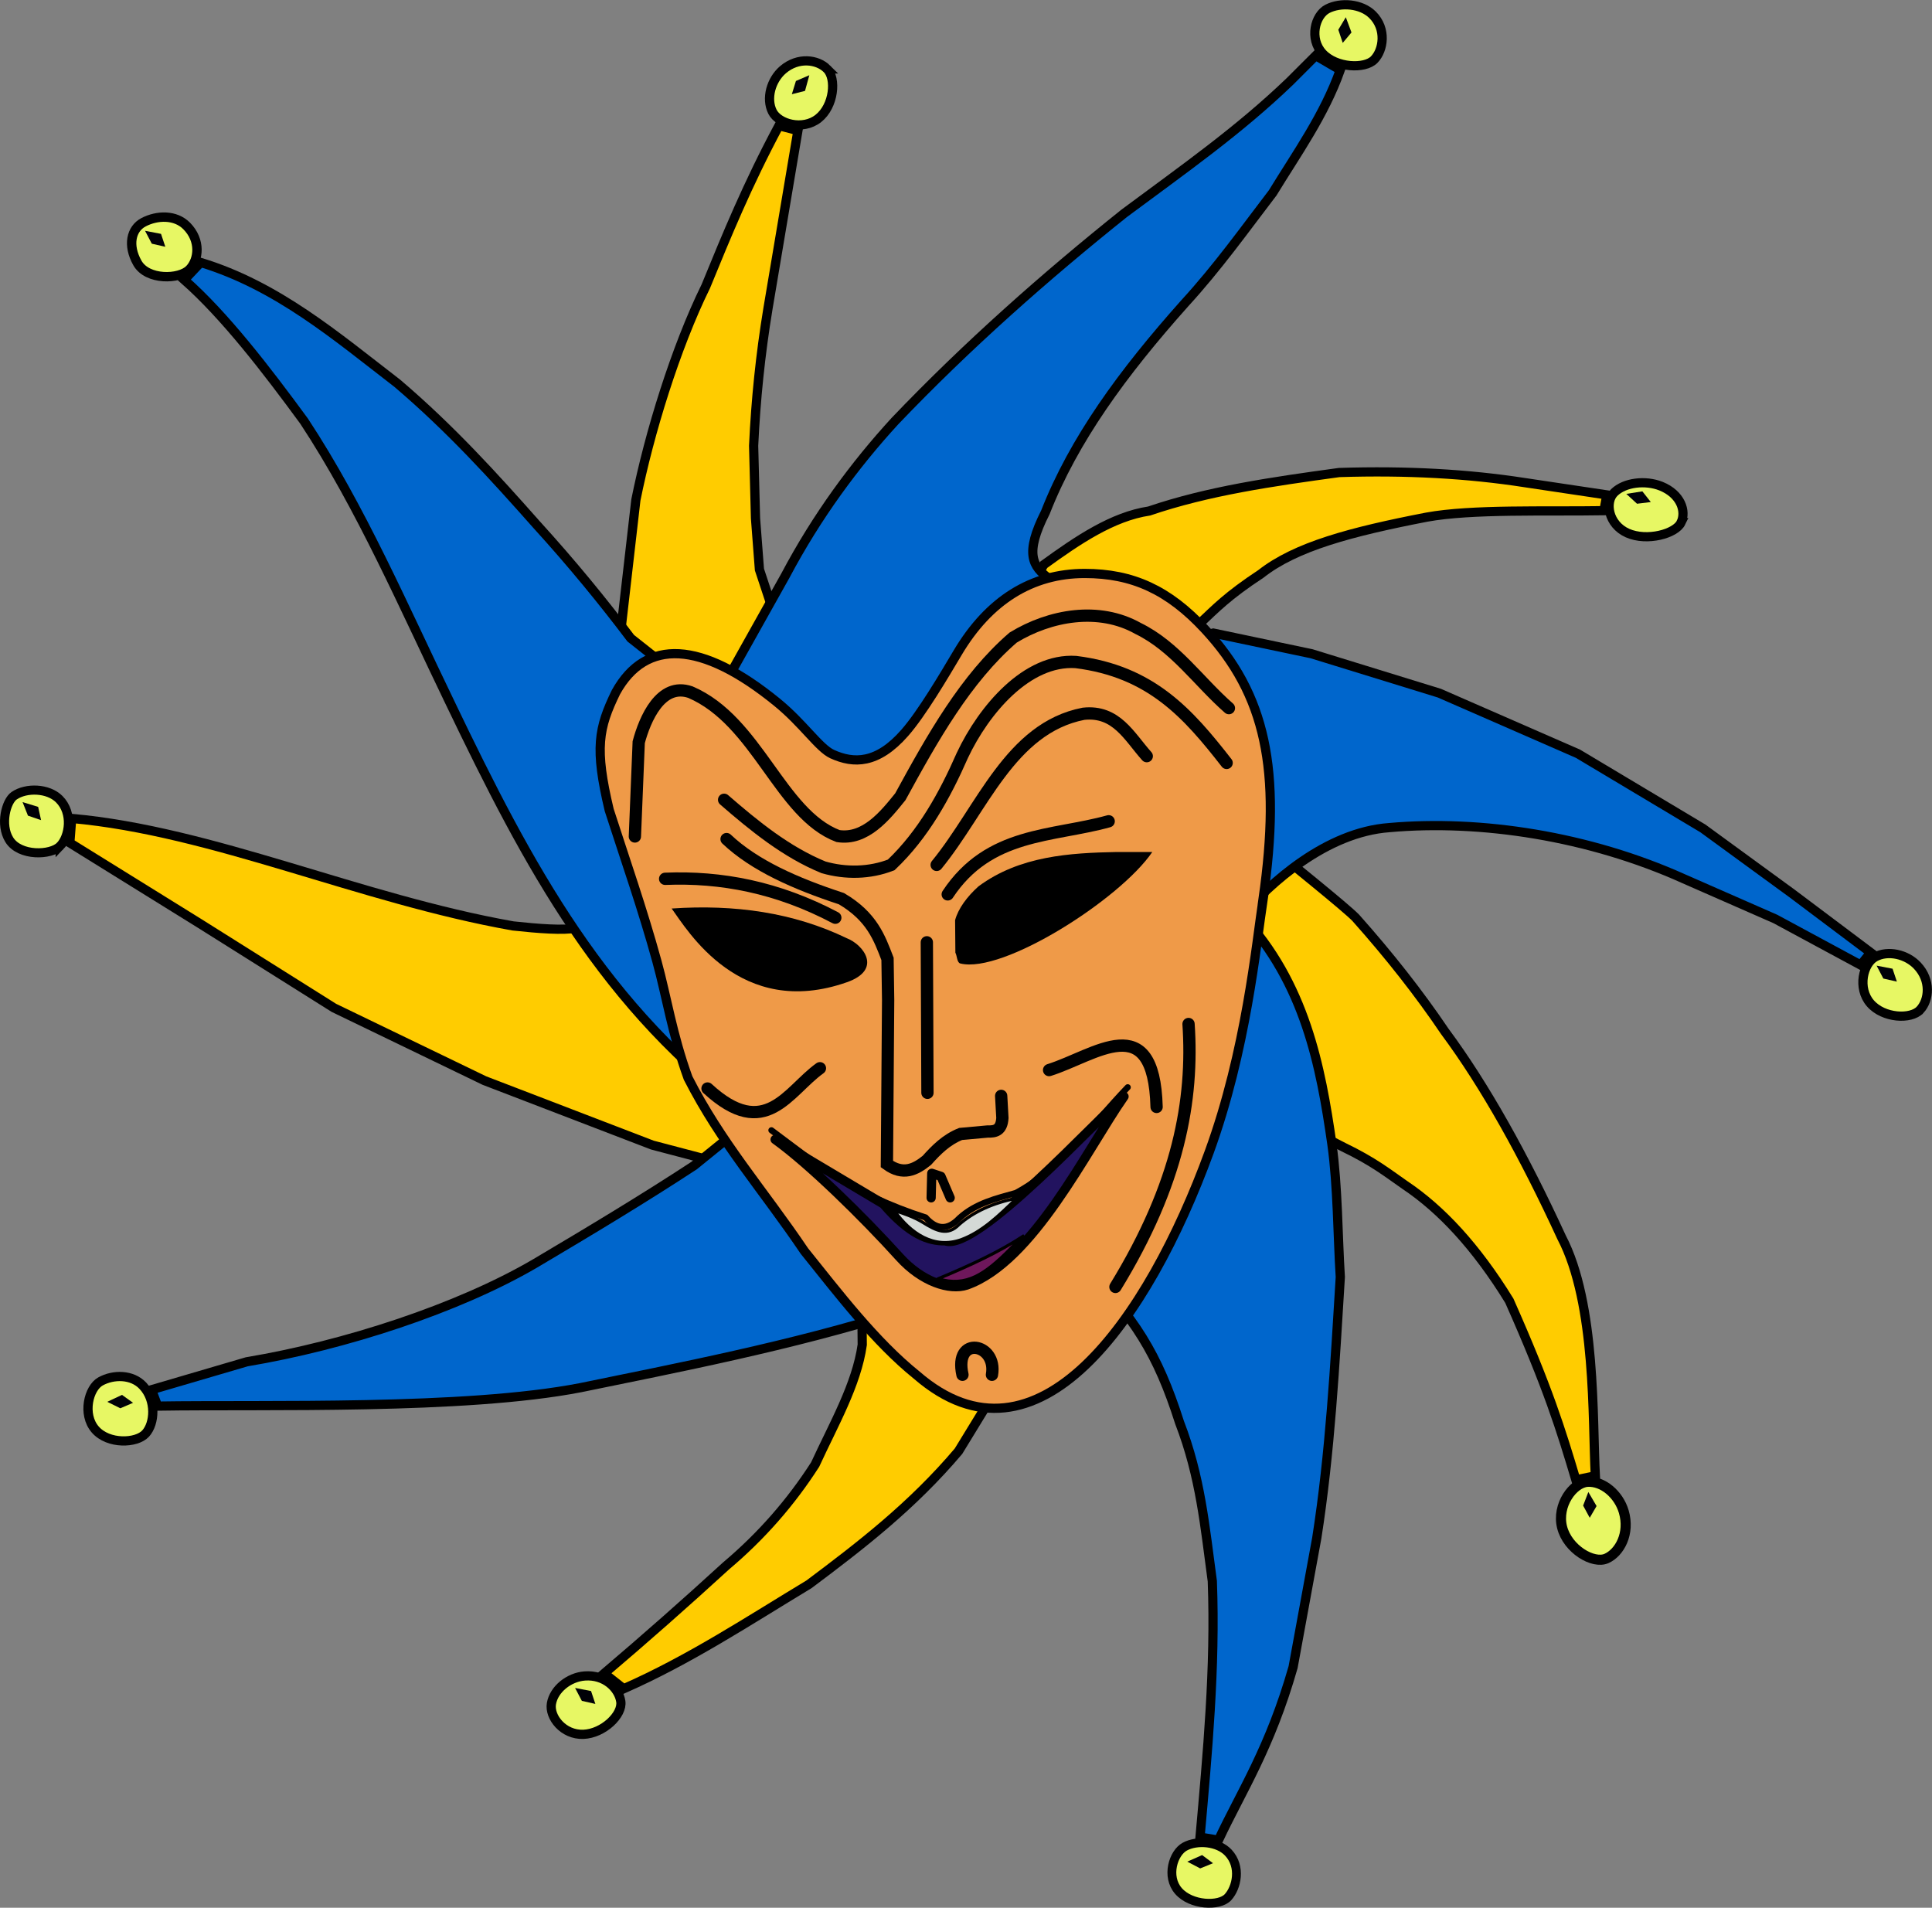 <?xml version="1.0" encoding="UTF-8" standalone="no"?>
<svg
   xmlns:dc="http://purl.org/dc/elements/1.1/"
   xmlns:cc="http://creativecommons.org/ns#"
   xmlns:rdf="http://www.w3.org/1999/02/22-rdf-syntax-ns#"
   xmlns:svg="http://www.w3.org/2000/svg"
   xmlns="http://www.w3.org/2000/svg"
   version="1.1"
   id="svg4801"
   width="62.898"
   height="62.11"
   viewBox="0 0 62.898 62.11">
  <rect x="0" y="0" width="62.898" height="62.11" fill="#808080" stroke="none"/>
  <defs
     id="defs4805" />
  <g
     transform="translate(-87.666,-7.822)"
     id="layer2"
     style="display:inline">
    <path
       style="display:inline;fill:#ffcc00;fill-opacity:1;fill-rule:evenodd;stroke:#000000;stroke-width:0.3;stroke-linecap:butt;stroke-linejoin:miter;stroke-miterlimit:4;stroke-dasharray:none;stroke-opacity:1"
       d="m 90,34.467 c 4.598,0.414 9.365,2.613 14.367,3.5 0.834,0.089 1.617,0.153 2.1,0.067 l 5.233,-1.6 -3.5,-6.033 -0.384,-1.505 0.551,-4.795 c 0.435,-2.169 1.294,-4.959 2.277,-6.958 0.688,-1.678 1.345,-3.291 2.381,-5.23 l 0.618,0.161 -0.975,5.793 c -0.247,1.5 -0.397,2.967 -0.467,4.467 l 0.061,2.362 0.128,1.669 0.623,1.882 0.288,3.054 2.516,2.291 3.574,-3.549 2.258,-3.837 c 1.104,-0.8 2.236,-1.568 3.428,-1.747 1.925,-0.655 3.994,-0.953 6.186,-1.253 2.193,-0.071 4.201,0.043 6.039,0.328 l 2.676,0.4 -0.095,0.514 c -1.909,0.031 -4.298,-0.058 -5.767,0.21 -2.483,0.481 -4.264,0.956 -5.4,1.848 -1.089,0.717 -1.478,1.134 -1.971,1.595 l 0.386,3.443 1.267,3.329 c 1.309,1.073 3.076,2.49 3.405,2.829 1.098,1.233 2.068,2.467 2.9,3.7 1.313,1.77 2.576,4.041 3.8,6.7 1.134,2.164 1.003,5.95 1.1,7.767 l -0.633,0.133 c -0.486,-1.632 -0.907,-2.997 -2.167,-5.833 -1.087,-1.766 -2.224,-2.979 -3.4,-3.767 -0.562,-0.39 -1.017,-0.759 -2,-1.233 l -4.4,-2.267 -4.1,0.2 -1.3,7.5 -2.733,4.467 c -1.509,1.784 -3.183,3.072 -4.867,4.333 -1.972,1.191 -3.894,2.459 -6.033,3.4 l -0.633,-0.5 c 1.322,-1.123 2.644,-2.288 3.967,-3.5 1.146,-0.966 2.11,-2.068 2.9,-3.3 0.597,-1.3 1.35,-2.6 1.533,-3.9 l -0.033,-3.3 -0.6,-2.9 -2.4,0.7 -3.8,-1 -5.467,-2.1 -4.9,-2.367 -4.4,-2.767 -4.198,-2.605 z"
       id="path4806" />
  </g>
  <g
     transform="translate(-87.666,-7.822)"
     id="layer1"
     style="display:inline">
    <path
       style="display:inline;fill:#0066cc;fill-opacity:1;fill-rule:evenodd;stroke:#000000;stroke-width:0.3;stroke-linecap:butt;stroke-linejoin:miter;stroke-miterlimit:4;stroke-dasharray:none;stroke-opacity:1"
       d="m 102.333,30.733 c -1.517,-3.139 -2.918,-6.394 -4.767,-9.2 -1.228,-1.676 -2.586,-3.442 -3.9,-4.6 L 94.2,16.367 c 2.5,0.762 4.413,2.403 6.4,3.933 1.735,1.477 3.147,3.035 4.533,4.6 1.166,1.281 2.167,2.508 3.067,3.7 l 2.7,2.133 2.333,-4.167 c 1.031,-1.948 2.269,-3.618 3.567,-5.033 2.36,-2.473 4.929,-4.738 7.467,-6.767 1.941,-1.443 3.719,-2.684 5.4,-4.3 L 130.5,9.633 l 0.8,0.467 c -0.524,1.478 -1.42,2.722 -2.2,4 -0.902,1.178 -1.787,2.422 -2.867,3.6 -2.023,2.269 -3.605,4.434 -4.533,6.8 -0.682,1.348 -0.427,1.764 0.133,2.167 C 122.048,27.657 123,28.033 124,29.233 l 3.167,-0.8 3.199,0.673 4.16,1.283 4.51,1.971 4.069,2.432 2.893,2.111 2.569,1.93 -0.325,0.407 -2.777,-1.499 -2.98,-1.308 c -3.088,-1.392 -6.619,-1.932 -9.584,-1.667 -2.067,0.147 -3.888,1.812 -4.8,2.867 2.05,2.204 2.562,4.897 2.927,7.443 0.193,1.387 0.188,2.977 0.273,4.323 -0.176,2.86 -0.332,5.726 -0.767,8.5 l -0.77,4.2 c -0.755,2.644 -1.676,4.027 -2.43,5.633 l -0.6,-0.1 c 0.243,-2.748 0.505,-5.499 0.4,-8.333 -0.242,-1.778 -0.382,-3.391 -1.067,-5.167 -0.719,-2.258 -1.466,-3.403 -3.117,-5.106 L 120.7,48.3 l -3.767,2.233 c -3.474,1.1 -7.285,1.833 -10.367,2.467 -3.776,0.733 -10.244,0.544 -13.767,0.6 l -0.2,-0.533 3.098,-0.909 c 3.206,-0.538 6.864,-1.732 9.369,-3.191 1.802,-1.067 3.574,-2.133 5.2,-3.2 L 112.2,44.2 c -4.877,-3.523 -7.338,-8.202 -9.867,-13.467 z"
       id="path4803" />
  </g>
  <g
     transform="translate(-87.666,-7.822)"
     id="layer3"
     style="display:inline">
    <path
       style="display:inline;opacity:1;fill:#e7f764;fill-opacity:1;fill-rule:nonzero;stroke:#000000;stroke-width:0.3;stroke-miterlimit:4;stroke-dasharray:none;stroke-dashoffset:0;stroke-opacity:1;paint-order:markers stroke fill"
       d="m 150.178,40.697 c -0.296,0.324 -1.196,0.281 -1.622,-0.213 -0.425,-0.493 -0.235,-1.289 0.154,-1.504 0.417,-0.231 1.027,-0.094 1.379,0.283 0.446,0.476 0.385,1.11 0.089,1.434 z"
       id="path4833" />
    <path
       style="display:inline;fill:#000007;fill-opacity:1;fill-rule:evenodd;stroke:none;stroke-width:0.1;stroke-linecap:butt;stroke-linejoin:miter;stroke-miterlimit:4;stroke-dasharray:none;stroke-opacity:1"
       d="m 148.76,39.26 0.22,0.42 0.44,0.1 -0.14,-0.42 z"
       id="path4783" />
    <path
       id="path4785"
       d="m 142.395,24.834 c -0.177,0.37 -1.116,0.623 -1.744,0.343 -0.629,-0.28 -0.745,-1.014 -0.431,-1.321 0.337,-0.33 1.015,-0.41 1.523,-0.206 0.643,0.259 0.828,0.814 0.651,1.184 z"
       style="display:inline;opacity:1;fill:#e7f764;fill-opacity:1;fill-rule:nonzero;stroke:#000000;stroke-width:0.299;stroke-miterlimit:4;stroke-dasharray:none;stroke-dashoffset:0;stroke-opacity:1;paint-order:markers stroke fill" />
    <path
       id="path4787"
       d="m 140.612,23.901 0.349,0.321 0.448,-0.055 -0.274,-0.348 z"
       style="fill:#000007;fill-opacity:1;fill-rule:evenodd;stroke:none;stroke-width:0.1;stroke-linecap:butt;stroke-linejoin:miter;stroke-miterlimit:4;stroke-dasharray:none;stroke-opacity:1" />
    <path
       style="display:inline;opacity:1;fill:#e7f764;fill-opacity:1;fill-rule:nonzero;stroke:#000000;stroke-width:0.3;stroke-miterlimit:4;stroke-dasharray:none;stroke-dashoffset:0;stroke-opacity:1;paint-order:markers stroke fill"
       d="m 132.403,9.764 c -0.307,0.312 -1.24,0.27 -1.681,-0.205 -0.441,-0.475 -0.244,-1.242 0.159,-1.449 0.433,-0.222 1.103,-0.17 1.468,0.193 0.462,0.459 0.36,1.149 0.053,1.462 z"
       id="path4789" />
    <path
       style="fill:#000007;fill-opacity:1;fill-rule:evenodd;stroke:none;stroke-width:0.1;stroke-linecap:butt;stroke-linejoin:miter;stroke-miterlimit:4;stroke-dasharray:none;stroke-opacity:1"
       d="m 131.48,8.383 -0.244,0.407 0.144,0.428 0.285,-0.339 z"
       id="path4791" />
    <path
       id="path4793"
       d="m 114.591,10.066 c 0.311,0.31 0.229,1.207 -0.282,1.611 -0.511,0.404 -1.298,0.179 -1.496,-0.218 -0.213,-0.427 -0.049,-1.03 0.342,-1.366 0.495,-0.425 1.125,-0.337 1.436,-0.027 z"
       style="display:inline;opacity:1;fill:#e7f764;fill-opacity:1;fill-rule:nonzero;stroke:#000000;stroke-width:0.3;stroke-miterlimit:4;stroke-dasharray:none;stroke-dashoffset:0;stroke-opacity:1;paint-order:markers stroke fill" />
    <path
       id="path4795"
       d="m 114.014,10.271 -0.436,0.187 -0.133,0.431 0.429,-0.108 z"
       style="fill:#000007;fill-opacity:1;fill-rule:evenodd;stroke:none;stroke-width:0.1;stroke-linecap:butt;stroke-linejoin:miter;stroke-miterlimit:4;stroke-dasharray:none;stroke-opacity:1" />
    <path
       style="display:inline;opacity:1;fill:#e7f764;fill-opacity:1;fill-rule:nonzero;stroke:#000000;stroke-width:0.305;stroke-miterlimit:4;stroke-dasharray:none;stroke-dashoffset:0;stroke-opacity:1;paint-order:markers stroke fill"
       d="m 93.834,16.593 c -0.332,0.335 -1.374,0.359 -1.695,-0.21 -0.325,-0.575 -0.206,-1.113 0.201,-1.326 0.436,-0.228 1.033,-0.252 1.402,0.12 0.466,0.47 0.402,1.096 0.093,1.416 z"
       id="path4797" />
    <path
       style="fill:#000007;fill-opacity:1;fill-rule:evenodd;stroke:none;stroke-width:0.1;stroke-linecap:butt;stroke-linejoin:miter;stroke-miterlimit:4;stroke-dasharray:none;stroke-opacity:1"
       d="m 92.388,15.336 0.22,0.42 0.44,0.1 -0.14,-0.42 z"
       id="path4799" />
    <path
       id="path4801"
       d="m 89.624,35.365 c -0.302,0.309 -1.318,0.341 -1.656,-0.203 -0.308,-0.496 -0.1,-1.257 0.157,-1.433 0.395,-0.272 1.108,-0.249 1.468,0.11 0.455,0.454 0.333,1.217 0.031,1.527 z"
       style="display:inline;opacity:1;fill:#e7f764;fill-opacity:1;fill-rule:nonzero;stroke:#000000;stroke-width:0.296;stroke-miterlimit:4;stroke-dasharray:none;stroke-dashoffset:0;stroke-opacity:1;paint-order:markers stroke fill" />
    <path
       id="path4804"
       d="m 88.401,33.936 0.175,0.441 0.427,0.146 -0.095,-0.432 z"
       style="display:inline;fill:#000007;fill-opacity:1;fill-rule:evenodd;stroke:none;stroke-width:0.1;stroke-linecap:butt;stroke-linejoin:miter;stroke-miterlimit:4;stroke-dasharray:none;stroke-opacity:1" />
    <path
       style="display:inline;opacity:1;fill:#e7f764;fill-opacity:1;fill-rule:nonzero;stroke:#000000;stroke-width:0.3;stroke-miterlimit:4;stroke-dasharray:none;stroke-dashoffset:0;stroke-opacity:1;paint-order:markers stroke fill"
       d="m 92.407,54.493 c -0.296,0.324 -1.216,0.361 -1.642,-0.133 -0.425,-0.493 -0.215,-1.349 0.174,-1.564 0.417,-0.231 1.027,-0.234 1.379,0.143 0.446,0.476 0.385,1.23 0.089,1.554 z"
       id="path4807" />
    <path
       style="display:inline;fill:#000007;fill-opacity:1;fill-rule:evenodd;stroke:none;stroke-width:0.1;stroke-linecap:butt;stroke-linejoin:miter;stroke-miterlimit:4;stroke-dasharray:none;stroke-opacity:1"
       d="m 91.158,53.46 0.425,0.211 0.415,-0.178 -0.36,-0.258 z"
       id="path4809" />
    <path
       id="path4811"
       d="m 107.876,63.213 c 0.068,0.434 -0.569,1.049 -1.22,1.073 -0.651,0.024 -1.113,-0.562 -1.038,-1 0.081,-0.47 0.569,-0.86 1.083,-0.9 0.651,-0.05 1.107,0.393 1.175,0.827 z"
       style="display:inline;opacity:1;fill:#e7f764;fill-opacity:1;fill-rule:nonzero;stroke:#000000;stroke-width:0.3;stroke-miterlimit:4;stroke-dasharray:none;stroke-dashoffset:0;stroke-opacity:1;paint-order:markers stroke fill" />
    <path
       id="path4813"
       d="m 106.388,62.776 0.22,0.42 0.44,0.1 -0.14,-0.42 z"
       style="fill:#000007;fill-opacity:1;fill-rule:evenodd;stroke:none;stroke-width:0.1;stroke-linecap:butt;stroke-linejoin:miter;stroke-miterlimit:4;stroke-dasharray:none;stroke-opacity:1" />
    <path
       style="display:inline;opacity:1;fill:#e7f764;fill-opacity:1;fill-rule:nonzero;stroke:#000000;stroke-width:0.288;stroke-miterlimit:4;stroke-dasharray:none;stroke-dashoffset:0;stroke-opacity:1;paint-order:markers stroke fill"
       d="m 127.644,69.588 c -0.284,0.31 -1.206,0.269 -1.614,-0.204 -0.408,-0.473 -0.168,-1.234 0.205,-1.44 0.401,-0.221 1.082,-0.166 1.42,0.194 0.428,0.456 0.274,1.139 -0.011,1.45 z"
       id="path4815" />
    <path
       style="fill:#000007;fill-opacity:1;fill-rule:evenodd;stroke:none;stroke-width:0.1;stroke-linecap:butt;stroke-linejoin:miter;stroke-miterlimit:4;stroke-dasharray:none;stroke-opacity:1"
       d="m 126.319,68.431 0.42,0.22 0.418,-0.169 -0.355,-0.265 z"
       id="path4817" />
    <path
       id="path4819"
       d="m 139.966,58.561 c -0.428,0.19 -1.263,-0.298 -1.445,-1.017 -0.181,-0.719 0.359,-1.448 0.825,-1.479 0.501,-0.033 1.018,0.408 1.183,0.97 0.209,0.711 -0.135,1.336 -0.563,1.526 z"
       style="display:inline;opacity:1;fill:#e7f764;fill-opacity:1;fill-rule:nonzero;stroke:#000000;stroke-width:0.329;stroke-miterlimit:4;stroke-dasharray:none;stroke-dashoffset:0;stroke-opacity:1;paint-order:markers stroke fill" />
    <path
       id="path4821"
       d="m 139.376,56.397 -0.17,0.442 0.215,0.397 0.223,-0.382 z"
       style="fill:#000007;fill-opacity:1;fill-rule:evenodd;stroke:none;stroke-width:0.1;stroke-linecap:butt;stroke-linejoin:miter;stroke-miterlimit:4;stroke-dasharray:none;stroke-opacity:1" />
  </g>
  <g
     transform="translate(-87.666,-7.822)"
     id="layer4"
     style="display:inline">
    <path
       style="display:inline;fill:#ef9a48;fill-opacity:1;fill-rule:evenodd;stroke:#000002;stroke-width:0.3;stroke-linecap:butt;stroke-linejoin:miter;stroke-miterlimit:4;stroke-dasharray:none;stroke-opacity:1"
       d="m 128.785,37.102 c 0.608,-4.238 0.084,-6.666 -1.896,-8.799 -1.178,-1.269 -2.349,-1.811 -3.91,-1.811 -1.72,0 -3.123,0.875 -4.135,2.579 -0.439,0.739 -1.17,1.98 -1.723,2.61 -0.897,1.024 -1.667,1.008 -2.362,0.692 -0.428,-0.195 -0.939,-0.989 -1.793,-1.686 -2.479,-2.023 -4.276,-2.079 -5.246,-0.334 -0.573,1.174 -0.699,1.834 -0.221,3.84 0.535,1.66 1.089,3.237 1.555,4.933 0.32,1.164 0.493,2.353 1.013,3.792 1.077,2.117 2.453,3.656 3.787,5.634 1.11,1.381 2.306,2.953 3.657,4.04 3.912,3.393 7.534,-1.815 9.521,-7.26 1.204,-3.299 1.53,-6.76 1.754,-8.23 z"
       id="path4788" />
    <path
       style="display:inline;fill:none;fill-rule:evenodd;stroke:#000000;stroke-width:0.4;stroke-linecap:round;stroke-linejoin:miter;stroke-miterlimit:4;stroke-dasharray:none;stroke-opacity:1"
       d="m 108.335,35.055 c 0.042,-1.023 0.083,-2.047 0.125,-3.07 0.2,-0.747 0.714,-1.964 1.684,-1.629 2.188,0.94 2.918,3.968 4.804,4.685 0.887,0.138 1.531,-0.661 2.029,-1.28 1.041,-1.907 2.126,-3.847 3.673,-5.182 1.202,-0.734 2.792,-1.015 4.068,-0.296 1.203,0.586 1.973,1.732 2.956,2.593"
       id="path4829" />
    <path
       style="display:inline;fill:none;fill-rule:evenodd;stroke:#000000;stroke-width:0.4;stroke-linecap:round;stroke-linejoin:miter;stroke-miterlimit:4;stroke-dasharray:none;stroke-opacity:1"
       d="m 111.24,33.86 c 0.984,0.854 2.021,1.701 3.236,2.199 0.718,0.207 1.506,0.195 2.204,-0.079 1.043,-0.99 1.745,-2.264 2.317,-3.567 0.703,-1.49 2.105,-3.14 3.692,-3.038 2.453,0.306 3.658,1.678 4.911,3.285"
       id="path4831" />
    <path
       style="display:inline;fill:#000000;fill-opacity:1;fill-rule:evenodd;stroke:none;stroke-width:0;stroke-linecap:butt;stroke-linejoin:miter;stroke-miterlimit:4;stroke-dasharray:none;stroke-opacity:1"
       d="m 118.769,38.84 -0.009,-1.06 c 0.101,-0.38 0.396,-0.773 0.76,-1.1 1.344,-0.996 2.982,-1.089 4.5,-1.12 h 1.16 c -1.053,1.545 -4.868,3.976 -6.251,3.629 -0.11,-0.028 -0.103,-0.245 -0.159,-0.349 z"
       id="path4834" />
    <path
       style="display:inline;fill:none;fill-rule:evenodd;stroke:#000000;stroke-width:0.4;stroke-linecap:round;stroke-linejoin:miter;stroke-miterlimit:4;stroke-dasharray:none;stroke-opacity:1"
       d="m 118.16,35.98 c 1.479,-1.808 2.39,-4.454 4.78,-4.92 1.071,-0.117 1.49,0.744 2.06,1.38"
       id="path4798" />
    <path
       style="fill:none;fill-rule:evenodd;stroke:#000000;stroke-width:0.4;stroke-linecap:round;stroke-linejoin:miter;stroke-miterlimit:4;stroke-dasharray:none;stroke-opacity:1"
       d="m 118.52,36.94 c 1.346,-2.035 3.402,-1.869 5.24,-2.38"
       id="path4800" />
    <path
       style="fill:none;fill-rule:evenodd;stroke:#000000;stroke-width:0.4;stroke-linecap:round;stroke-linejoin:miter;stroke-miterlimit:4;stroke-dasharray:none;stroke-opacity:1"
       d="m 109.32,36.433 c 1.822,-0.075 3.665,0.276 5.54,1.267"
       id="path4802" />
    <path
       style="display:inline;fill:none;fill-rule:evenodd;stroke:#000000;stroke-width:0.4;stroke-linecap:round;stroke-linejoin:miter;stroke-miterlimit:4;stroke-dasharray:none;stroke-opacity:1"
       d="m 120.26,43.5 0.04,0.72 c -0.026,0.414 -0.244,0.446 -0.48,0.44 l -0.88,0.08 c -0.466,0.187 -0.791,0.515 -1.1,0.86 -0.373,0.299 -0.769,0.505 -1.3,0.12 l 0.04,-5.34 -0.02,-1.34 c -0.264,-0.687 -0.509,-1.377 -1.5,-1.96 -1.493,-0.49 -2.831,-1.079 -3.74,-1.94"
       id="path4805" />
    <path
       style="fill:none;fill-rule:evenodd;stroke:#000000;stroke-width:0.4;stroke-linecap:round;stroke-linejoin:miter;stroke-miterlimit:4;stroke-dasharray:none;stroke-opacity:1"
       d="m 117.84,38.5 0.02,4.9"
       id="path4808" />
    <path
       style="fill:none;fill-rule:evenodd;stroke:#000000;stroke-width:0.4;stroke-linecap:round;stroke-linejoin:miter;stroke-miterlimit:4;stroke-dasharray:none;stroke-opacity:1"
       d="m 121.82,42.66 c 1.495,-0.468 3.41,-2.047 3.5,1.2"
       id="path4810" />
    <path
       style="fill:none;fill-rule:evenodd;stroke:#000000;stroke-width:0.4;stroke-linecap:round;stroke-linejoin:miter;stroke-miterlimit:4;stroke-dasharray:none;stroke-opacity:1"
       d="m 110.7,43.26 c 1.887,1.741 2.619,0.085 3.66,-0.66"
       id="path4812" />
    <path
       style="fill:none;fill-rule:evenodd;stroke:#000000;stroke-width:0.4;stroke-linecap:round;stroke-linejoin:miter;stroke-miterlimit:4;stroke-dasharray:none;stroke-opacity:1"
       d="m 126.36,41.16 c 0.166,2.465 -0.315,5.192 -2.38,8.56"
       id="path4814" />
    <path
       style="display:inline;fill:none;fill-rule:evenodd;stroke:#000000;stroke-width:0.4;stroke-linecap:round;stroke-linejoin:miter;stroke-miterlimit:4;stroke-dasharray:none;stroke-opacity:1"
       d="m 119,52.58 c -0.29,-1.305 1.143,-1.032 0.96,0"
       id="path4816" />
    <path
       style="display:inline;fill:none;fill-opacity:1;fill-rule:evenodd;stroke:#000000;stroke-width:0.2;stroke-linecap:round;stroke-linejoin:miter;stroke-miterlimit:4;stroke-dasharray:none;stroke-opacity:1"
       d="m 112.78,44.62 c 1.356,1.004 2.538,2.04 5.02,2.84 0.342,0.383 0.705,0.436 1.1,0.02 0.541,-0.49 1.196,-0.638 1.84,-0.82 1.458,-0.78 2.474,-2.222 3.64,-3.44 v 0"
       id="path4818" />
    <path
       style="display:inline;fill:#000000;fill-opacity:1;fill-rule:evenodd;stroke:none;stroke-width:0;stroke-linecap:butt;stroke-linejoin:miter;stroke-miterlimit:4;stroke-dasharray:none;stroke-opacity:1"
       d="m 109.533,37.4 c 2.054,-0.14 3.966,0.13 5.7,0.967 0.539,0.207 1.177,1.021 0.005,1.433 -3.478,1.223 -5.195,-1.699 -5.705,-2.399 z"
       id="path4820" />
    <path
       style="display:inline;fill:none;fill-opacity:1;fill-rule:evenodd;stroke:#000000;stroke-width:0.3;stroke-linecap:round;stroke-linejoin:round;stroke-miterlimit:4;stroke-dasharray:none;stroke-opacity:1"
       d="m 117.98,46.82 0.02,-0.8 0.3,0.1 0.3,0.7"
       id="path4822" />
    <path
       style="display:inline;fill:#22135f;fill-opacity:1;fill-rule:evenodd;stroke:#000000;stroke-width:0.3;stroke-linecap:round;stroke-linejoin:round;stroke-miterlimit:4;stroke-dasharray:none;stroke-dashoffset:0;stroke-opacity:1"
       d="m 112.9,44.92 3.527,2.101 c 0.86,0.998 1.47,1.207 2.013,1.199 1.016,0.368 5.003,-4.022 5.82,-4.7 -1.223,1.749 -2.958,5.375 -5.12,6.14 -0.559,0.186 -1.463,-0.108 -2.188,-0.91 -1.195,-1.323 -2.95,-3.04 -4.052,-3.83 z"
       id="path4824" />
    <path
       style="display:inline;fill:#d4d9d6;fill-opacity:1;fill-rule:evenodd;stroke:#000000;stroke-width:0.1;stroke-linecap:butt;stroke-linejoin:miter;stroke-miterlimit:4;stroke-dasharray:none;stroke-opacity:1"
       d="m 116.778,47.233 c 0.535,0.75 1.288,1.261 2.181,0.949 0.676,-0.251 1.215,-0.77 1.808,-1.349 -0.775,0.151 -1.399,0.438 -1.878,0.856 -0.369,0.38 -0.73,0.21 -1.177,-0.068 -0.274,-0.17 -0.656,-0.308 -0.934,-0.388 z"
       id="path4835" />
    <path
       style="display:inline;fill:#6e175b;fill-opacity:1;fill-rule:evenodd;stroke:#000000;stroke-width:0.1;stroke-linecap:butt;stroke-linejoin:miter;stroke-miterlimit:4;stroke-dasharray:none;stroke-opacity:1"
       d="m 118.21,49.453 c 1.014,-0.424 1.965,-0.857 2.797,-1.406 -0.121,0.138 -0.298,0.281 -0.413,0.398 -0.867,0.878 -1.473,1.286 -2.384,1.008 z"
       id="path4863" />
  </g>
</svg>
